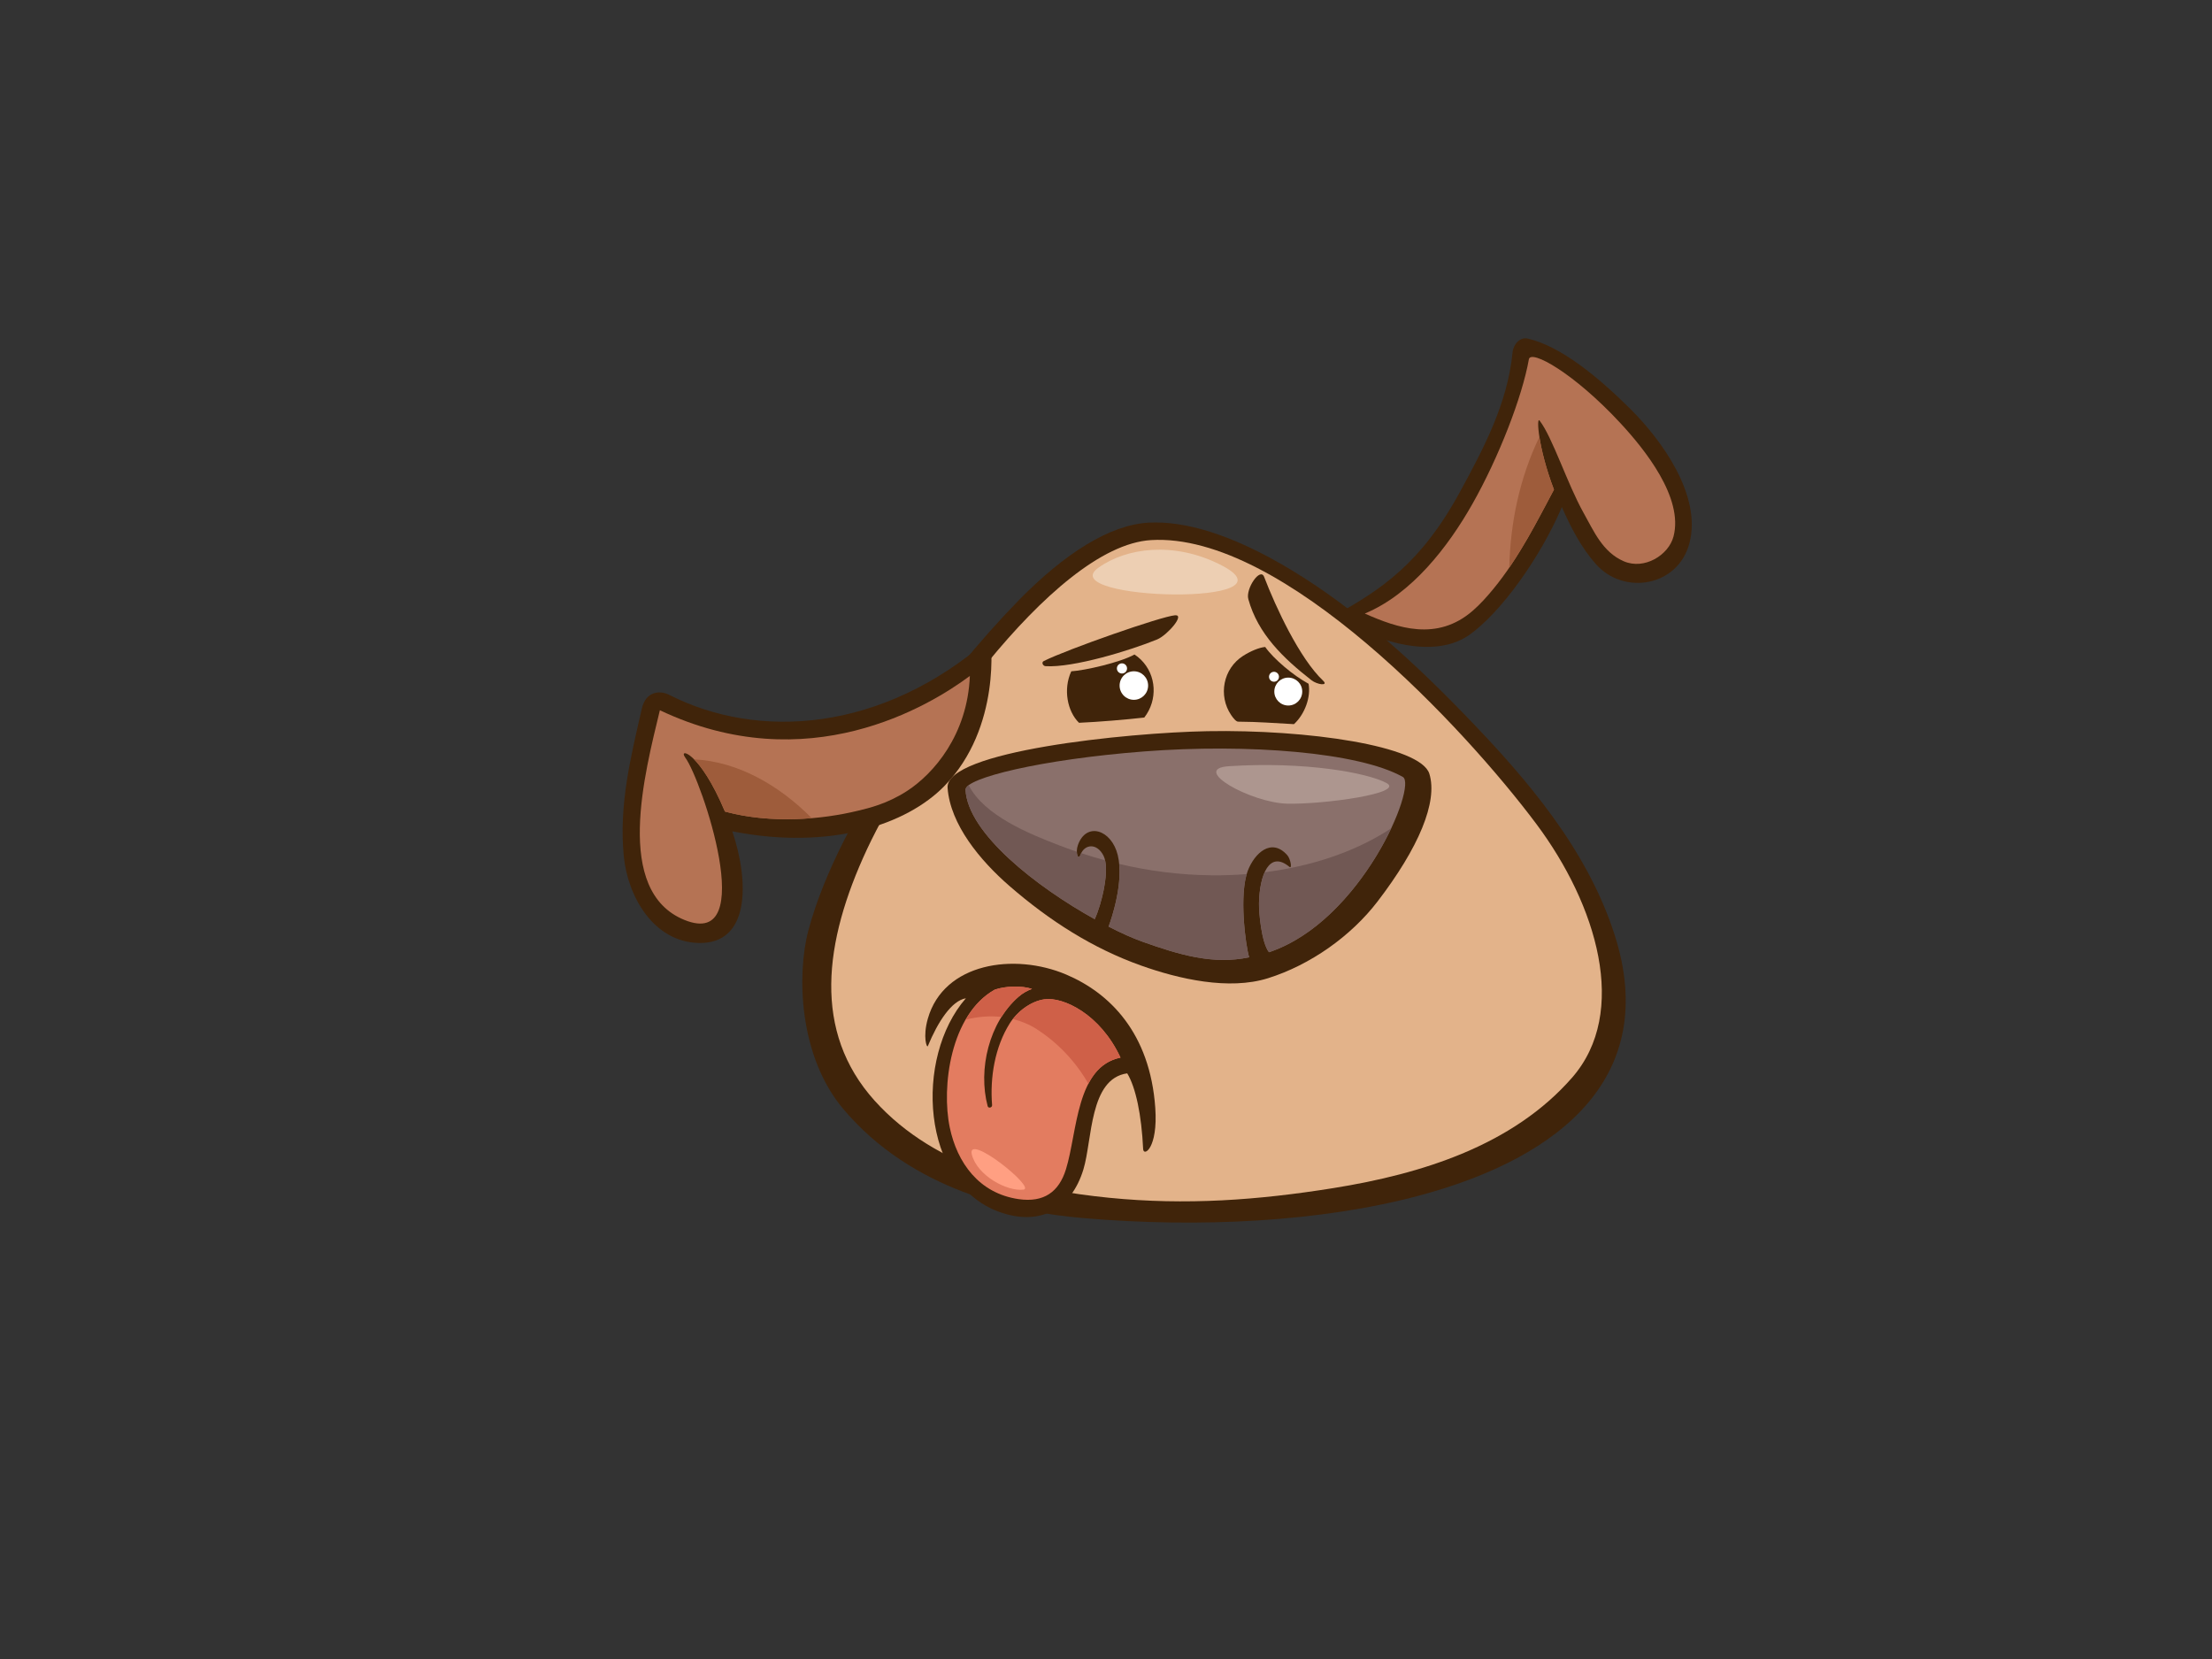 <?xml version="1.0" encoding="utf-8"?>
<!-- Generator: Adobe Illustrator 17.0.0, SVG Export Plug-In . SVG Version: 6.00 Build 0)  -->
<!DOCTYPE svg PUBLIC "-//W3C//DTD SVG 1.1//EN" "http://www.w3.org/Graphics/SVG/1.1/DTD/svg11.dtd">
<svg version="1.1" id="Layer_1" xmlns="http://www.w3.org/2000/svg" xmlns:xlink="http://www.w3.org/1999/xlink" x="0px" y="0px"
	 width="800px" height="600px" viewBox="0 0 800 600" enable-background="new 0 0 800 600" xml:space="preserve">
<rect x="0" y="0" width="800" height="600" fill="#333333" stroke="none"/>
<g>
	<g>
		<g>
			<path fill="#40240A" d="M305.077,401.198c-16.329-19.3-16.907-48.969-12.706-64.726c11.091-41.607,49.543-92.295,76.122-119.421
				c16.457-16.797,32.877-27.333,47.07-28.034c12.596-0.626,29.499,3.861,51.538,17.177c23.367,14.116,44.447,33.326,64.617,54.349
				c20.175,21.022,42.405,46.54,52.339,77.892c15.885,50.136-18.423,79.969-70.854,93.986
				c-35.534,9.499-79.394,11.735-121.604,8.103C366.679,438.379,329.798,430.411,305.077,401.198z"/>
			<path fill="#E3B38A" d="M313.572,307.113c15.692-33.639,66.737-109.641,102.732-111.783
				c47.793-2.846,113.937,68.685,139.341,102.675c21.855,29.246,33.591,68.083,12.913,91.747
				c-21.347,24.431-54.112,34.784-86.382,39.949c-27.268,4.363-53.267,6.267-81.117,3.482c-27.403-2.739-62.27-10.151-84.742-35.114
				S297.882,340.75,313.572,307.113z"/>
			<g>
				<path fill="#40240A" d="M611.025,196.381c4.486-17.26-10.119-37.294-21.437-48.532c-11.302-11.226-24.97-22.623-37.061-25.404
					c-2.745-0.629-5.193,2.017-5.481,4.957c-1.81,18.39-10.274,34.439-19.081,50.592c-14.059,25.781-28.355,35.167-45.203,44.571
					c8.441,6.295,33.712,17.731,48.791,6.946c11.076-7.927,25.231-27.271,33.319-46.112c3.246,7.358,6.963,14.6,12.307,20.625
					C587.281,215.42,606.917,212.191,611.025,196.381z"/>
				<path fill="#B57354" d="M532.642,220.875c2.7-2.345,5.126-5.059,7.451-7.885c9.297-11.273,16.168-25.157,21.918-35.908
					c-5.755-15.092-6.419-26.539-5.198-24.969c4.661,6.012,10.058,22.949,15.876,33.312c3.724,6.628,6.882,14.246,14.584,17.57
					c7.379,3.182,16.195-2.173,17.978-8.981c3.681-14.059-10.503-31.579-19.157-40.928c-16.958-18.301-32.499-26.807-33.151-23.151
					c-2.433,13.716-10.952,35.588-20.411,52.297c-8.87,15.666-22.017,32.607-38.928,39.666
					C505.371,227.129,519.724,232.104,532.642,220.875z"/>
				<path fill="#9E5C3B" d="M556.743,158.014c-7.291,15.189-10.471,31.053-10.903,47.292c6.491-9.491,11.671-19.817,16.17-28.225
					C559.056,169.334,557.448,162.569,556.743,158.014z"/>
			</g>
			<g>
				<path fill="#40240A" d="M358.041,230.794c-39.081,34.303-84.044,36.799-115.995,20.518c-3.515-1.792-8.511-1.194-9.903,4.908
					c-3.946,17.286-8.344,34.641-6.557,53.293c1.426,14.853,10.833,31.116,27.073,31.528c18.513,0.474,18.425-21.821,12.199-40.38
					c35.592,7.015,63.161-2.561,76.611-16.3C362.353,263.024,358.425,231.042,358.041,230.794z"/>
				<path fill="#B57354" d="M247.832,273.987c-2.678-3.595,5.085-2.507,14.355,19.52c16.842,4.571,35.246,2.827,48.047-0.282
					c3.96-0.962,10.561-2.461,17.818-7.164c9.584-6.212,21.866-20.311,22.711-41.601c-14.551,10.836-58.696,37.762-112.111,12.406
					c-5.422,22.548-16.864,65.456,8.935,75.864C274.689,343.664,253.687,281.84,247.832,273.987z"/>
				<path fill="#9E5C3B" d="M251.028,274.626c2.763,2.784,6.792,8.513,11.159,18.881c10.438,2.831,21.466,3.225,31.397,2.384
					C281.802,284.031,266.942,275.434,251.028,274.626z"/>
			</g>
			<g>
				<path fill="#40240A" d="M447.774,260.998c7.816,0.06,12.406,0.5,20.208,0.902c4-3.702,6.154-9.858,5.279-14.611
					c-5.279-2.799-12.682-9.001-15.685-13.305c-2.201,0.201-5.299,1.503-8.007,3.23c-7.19,4.585-9.086,14.359-4.295,21.409
					C446.071,259.799,447.073,260.998,447.774,260.998z"/>
				<path fill="#FFFFFF" d="M465.92,245.068c-2.787,0-5.047,2.256-5.047,5.048c0,2.781,2.26,5.046,5.047,5.046
					c2.788,0,5.052-2.265,5.052-5.046C470.972,247.324,468.708,245.068,465.92,245.068z"/>
				<circle fill="#FFFFFF" cx="460.756" cy="244.76" r="1.796"/>
			</g>
			<g>
				<path fill="#40240A" d="M413.846,259.509c4.901-6.31,4.49-15.349-1.249-20.963c-0.719-0.7-1.485-1.312-2.296-1.835
					c-5.155,2.875-17.96,5.778-22.861,6.078c-3.003,6.502-1.417,14.498,2.796,18.616
					C397.114,261.107,407.253,260.262,413.846,259.509z"/>
				<path fill="#FFFFFF" d="M410.079,242.779c-2.853,0-5.159,2.312-5.159,5.163c0,2.845,2.307,5.157,5.159,5.157
					c2.846,0,5.153-2.312,5.153-5.157C415.232,245.091,412.925,242.779,410.079,242.779z"/>
				<path fill="#FFFFFF" d="M405.771,239.91c-1.009,0-1.833,0.824-1.833,1.836c0,1.014,0.824,1.837,1.833,1.837
					c1.018,0,1.84-0.823,1.84-1.837C407.611,240.735,406.789,239.91,405.771,239.91z"/>
			</g>
			<g>
				<path fill="#40240A" d="M516.95,279.849c-3.131-10.16-44.206-16.06-80.228-15.406c-29.236,0.532-94.989,7.275-94.014,20.513
					c0.975,13.239,11.749,26.236,22.363,35.459c14.595,12.684,30.192,22.585,47.587,28.784c13.668,4.873,31.76,9.038,45.936,4.588
					c15.262-4.791,29.954-15.154,39.597-27.73C513.094,306.621,520.079,290.009,516.95,279.849z"/>
				<path fill="#8A706B" d="M458.935,344.388c-2.756-3.571-3.677-14.568-3.603-17.781c0.236-10.348,3.774-19.115,10.986-13.107
					c1.085,0.905,0.434-2.857-0.741-4.19c-5.696-6.472-11.853-0.824-14.324,5.685c-3.194,8.441-0.836,26.718,0.523,31.224
					c-12.965,2.72-24.93-0.773-38.6-5.643c-3.475-1.238-7.677-3.112-12.242-5.454c1.298-3.51,5.611-16.414,3.32-25.849
					c-2.248-9.259-11.365-12.137-14.395-3.693c-0.997,2.785,0.049,5.85,0.921,3.528c1.424-3.807,5.892-4.378,8.317,0.355
					c2.419,4.733-0.535,17.186-3.172,22.971c-20.837-11.531-45.978-31.033-46.729-46.82c-0.196-4.172,27.154-10.965,64.585-13.849
					c37.432-2.883,77.712,0.275,93.576,9.231C512.698,284.009,492.447,333.216,458.935,344.388z"/>
				<path fill="#715854" d="M391.03,308.554c-0.09,0.178-0.173,0.358-0.249,0.553c-0.604,1.614-1.291,0.628-1.323-1.057
					c-2.233-0.76-4.454-1.57-6.68-2.429c-10.341-3.993-26.839-10.595-32.436-21.645c-0.773,0.577-1.166,1.127-1.143,1.637
					c0.75,15.787,25.891,35.289,46.729,46.82c2.37-5.198,4.982-15.762,3.733-21.288C396.773,310.359,393.896,309.503,391.03,308.554
					z"/>
				<path fill="#715854" d="M450.898,316.122c-4.295,0.34-8.58,0.492-12.803,0.44c-11.494-0.13-22.504-1.547-33.33-4.107
					c0.867,8.949-2.673,19.537-3.83,22.667c4.564,2.342,8.767,4.216,12.242,5.454c13.67,4.871,25.635,8.364,38.6,5.643
					C450.474,341.9,448.263,324.959,450.898,316.122z"/>
				<path fill="#715854" d="M457.387,315.457c-1.271,2.809-1.956,6.834-2.055,11.15c-0.074,3.213,0.847,14.21,3.603,17.781
					c20.898-6.966,36.632-28.714,44.227-44.836C489.859,308.337,473.705,313.388,457.387,315.457z"/>
				<path fill="#AD968F" d="M444.483,277.105c27.374-1.754,49.86,2.326,56.906,6.051c7.048,3.725-22.758,7.8-35.826,7.502
					C452.502,290.361,430.204,278.02,444.483,277.105z"/>
			</g>
			<path fill="#EDCFB3" d="M397.231,205.335c10.278-7.342,27.326-9.506,43.961-1.188
				C472.084,219.592,380.598,217.214,397.231,205.335z"/>
			<path fill="#40240A" d="M377.51,239.066c-1.002,0.5-0.279,1.801,0.595,1.859c9.973,0.653,30.837-5.73,40.415-9.673
				c3.556-1.464,10.195-9.004,6.476-8.731C420.068,222.884,385.881,234.878,377.51,239.066z"/>
			<path fill="#40240A" d="M478.523,246.187c-8.529-8.074-17.122-26.551-21.323-37.53c-1.392-3.65-6.77,4.237-5.728,8.02
				c3.47,12.595,12.691,21.401,22.812,29.314C476.477,247.706,480.576,248.131,478.523,246.187z"/>
		</g>
	</g>
	<path fill="#40240A" d="M385.527,352.426c-18.659-7.883-44.184-4.255-49.959,15.971c-1.907,6.681-0.346,10.759,0,9.925
		c3.628-8.777,8.587-16.411,13.76-17.284c-18.733,21.462-16.233,66.91,11.938,77.211c14.768,5.402,26.156-0.879,30.556-15.299
		c3.264-10.698,2.118-32.848,15.851-34.761c3.12,5.129,5.184,15.134,5.757,27.347c0.137,2.93,5.424-0.194,4.389-14.885
		C415.91,373.55,401.321,359.098,385.527,352.426z"/>
	<path fill="#E37C60" d="M385.527,422.853c-2.545,8.257-8.021,12.137-17.113,10.829c-14.366-2.066-22.252-13.195-24.916-25.892
		c-3.071-14.656,0.2-40.897,16.271-49.87c3.917-1.354,9.795-1.505,13.479-0.266c-1.665,0.591-3.295,1.486-4.852,2.827
		c-10.683,9.214-14.732,26.284-11.199,39.564c0.249,0.932,1.68,0.55,1.606-0.359c-0.815-9.998,1.002-21.015,6.395-29.587
		c2.662-4.224,7.529-7.98,12.529-8.689c6.745-0.955,20.184,5.287,27.522,21.1C389.154,385.767,389.698,409.33,385.527,422.853z"/>
	<path fill="#CF6048" d="M366.286,368.55c3.046,0.754,5.977,1.933,8.652,3.657c7.74,4.987,14.146,11.79,18.686,19.746
		c2.469-4.745,6.047-8.314,11.624-9.445c-7.338-15.813-20.777-22.055-27.522-21.1C373.346,362.03,369.069,364.988,366.286,368.55z"
		/>
	<path fill="#CF6048" d="M362.207,367.798c1.725-2.746,3.778-5.239,6.188-7.318c1.556-1.341,3.187-2.236,4.852-2.827
		c-3.684-1.239-9.562-1.088-13.479,0.266c-4.456,2.489-7.895,6.33-10.521,10.856C353.501,367.691,357.915,367.315,362.207,367.798z"
		/>
	<path fill="#FF9F82" d="M351.484,417.583c1.916,7.525,12.655,13.41,18.681,12.657C374.837,429.656,349.375,409.295,351.484,417.583
		z"/>
</g>
</svg>
